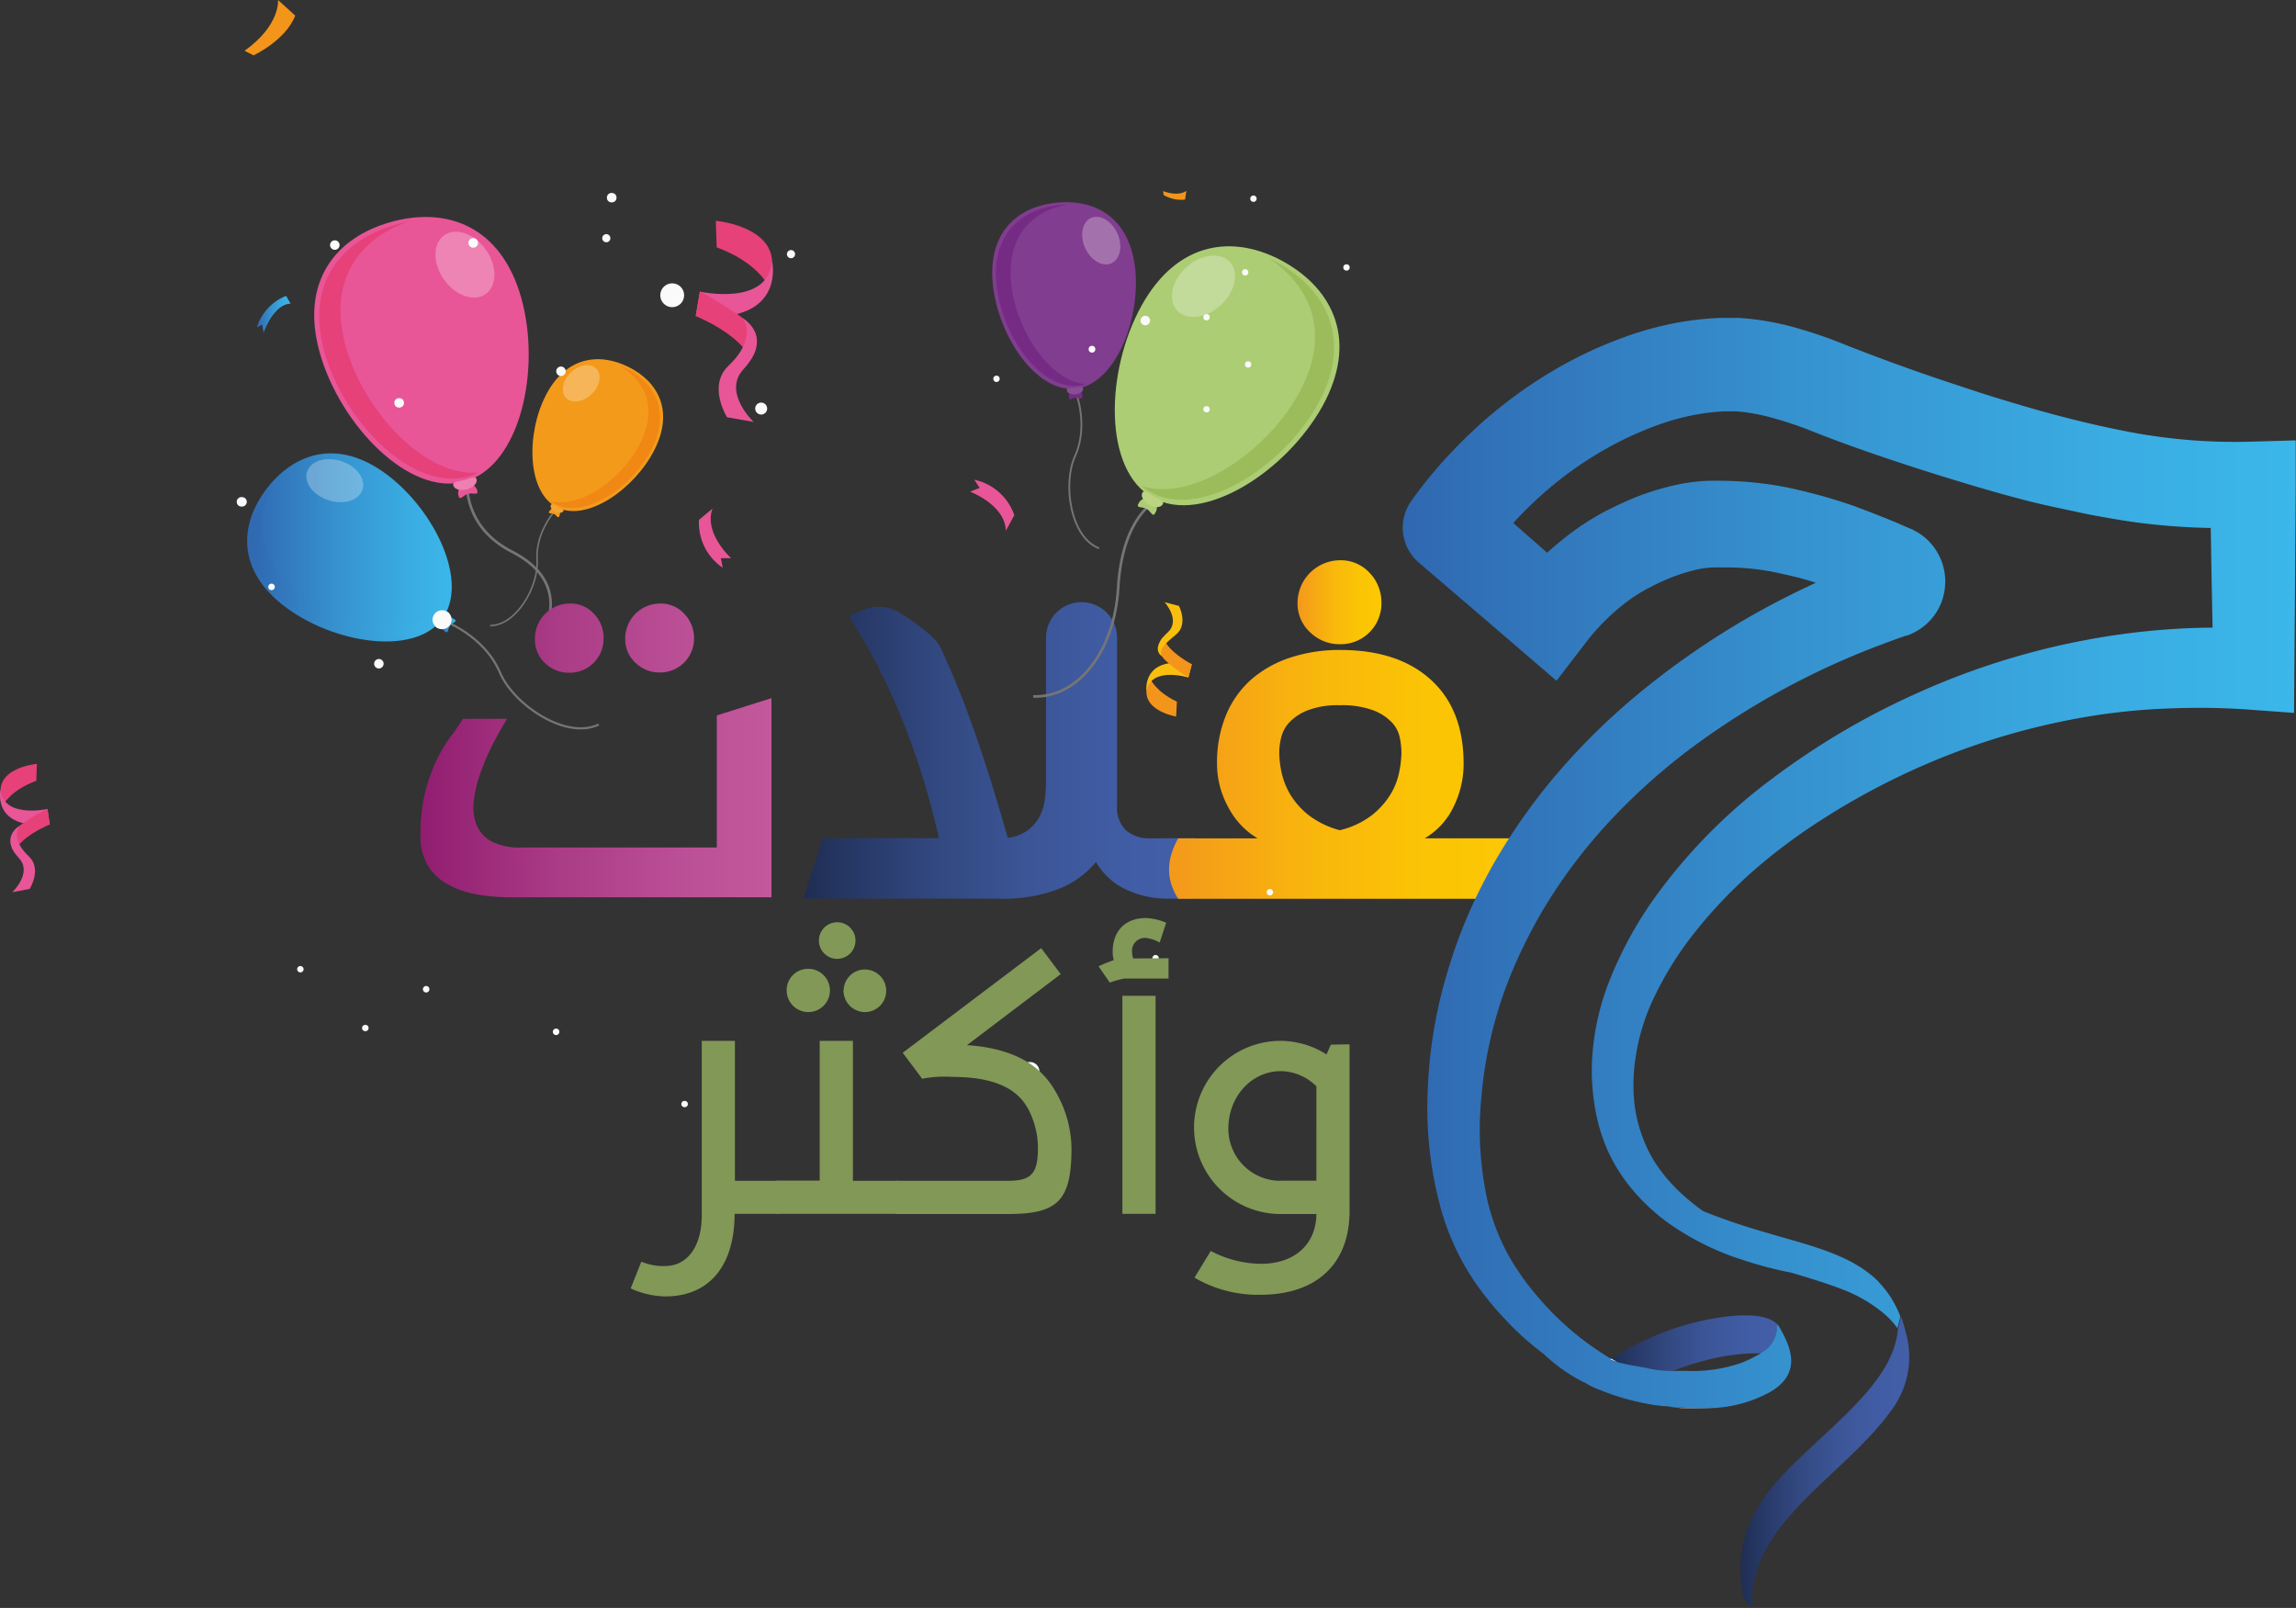 <svg xmlns="http://www.w3.org/2000/svg" xmlns:xlink="http://www.w3.org/1999/xlink" viewBox="0 0 338.56 237.12"><rect x="0" y="0" width="338.56" height="237.12" fill="#333333" stroke="none"/><defs><style>.cls-1{isolation:isolate;}.cls-2{fill:url(#linear-gradient);}.cls-3{fill:url(#linear-gradient-2);}.cls-4{fill:url(#linear-gradient-3);}.cls-5{fill:#fff;}.cls-6{fill:url(#linear-gradient-4);}.cls-7{fill:url(#linear-gradient-5);}.cls-8{fill:url(#linear-gradient-6);}.cls-9{fill:#f3951b;}.cls-10{fill:#e85697;}.cls-11{fill:#e7417a;}.cls-12,.cls-17,.cls-19,.cls-27,.cls-31{fill:none;stroke:#757576;stroke-miterlimit:10;}.cls-12{stroke-width:0.23px;}.cls-13{fill:#f49a1b;}.cls-14{fill:#f08813;}.cls-15{fill:#f5a532;}.cls-16,.cls-24{fill:#fafafa;}.cls-16{opacity:0.28;}.cls-17{stroke-width:0.39px;}.cls-18{fill:#ec81b1;}.cls-19{stroke-width:0.32px;}.cls-20{fill:url(#linear-gradient-7);}.cls-21{fill:url(#linear-gradient-8);}.cls-22{fill:url(#linear-gradient-9);}.cls-23{fill:#84cef4;}.cls-24{mix-blend-mode:overlay;}.cls-25{fill:url(#linear-gradient-10);}.cls-26{fill:#fabe0f;}.cls-27{stroke-width:0.27px;}.cls-28{fill:#752b84;}.cls-29{fill:#813d8f;}.cls-30{fill:#894d96;}.cls-31{stroke-width:0.39px;}.cls-32{fill:#accd74;}.cls-33{fill:#9cbc5c;}.cls-34{fill:#bcd481;}.cls-35{fill:url(#linear-gradient-11);}.cls-36{fill:#819857;}</style><linearGradient id="linear-gradient" x1="118.45" y1="110.68" x2="176.18" y2="110.68" gradientUnits="userSpaceOnUse"><stop offset="0" stop-color="#1f2d52"/><stop offset="0.1" stop-color="#253662"/><stop offset="0.34" stop-color="#324880"/><stop offset="0.57" stop-color="#3b5596"/><stop offset="0.8" stop-color="#405ca4"/><stop offset="1" stop-color="#425fa8"/></linearGradient><linearGradient id="linear-gradient-2" x1="172.39" y1="114.21" x2="224.58" y2="114.21" gradientUnits="userSpaceOnUse"><stop offset="0" stop-color="#f3981c"/><stop offset="0.11" stop-color="#f5a117"/><stop offset="0.42" stop-color="#f9b70c"/><stop offset="0.72" stop-color="#fbc405"/><stop offset="1" stop-color="#fcc803"/></linearGradient><linearGradient id="linear-gradient-3" x1="237.43" y1="198.07" x2="262.08" y2="198.07" xlink:href="#linear-gradient"/><linearGradient id="linear-gradient-4" x1="206.85" y1="127.3" x2="338.56" y2="127.3" gradientUnits="userSpaceOnUse"><stop offset="0" stop-color="#3068b0"/><stop offset="0.01" stop-color="#3069b1"/><stop offset="0.45" stop-color="#3693d0"/><stop offset="0.8" stop-color="#3aade3"/><stop offset="1" stop-color="#3bb7ea"/></linearGradient><linearGradient id="linear-gradient-5" x1="256.61" y1="215.63" x2="281.5" y2="215.63" xlink:href="#linear-gradient"/><linearGradient id="linear-gradient-6" x1="37.87" y1="46.35" x2="42.85" y2="46.35" xlink:href="#linear-gradient-4"/><linearGradient id="linear-gradient-7" x1="65.14" y1="92.16" x2="67.18" y2="92.16" xlink:href="#linear-gradient-4"/><linearGradient id="linear-gradient-8" x1="36.44" y1="80.74" x2="66.63" y2="80.74" xlink:href="#linear-gradient-4"/><linearGradient id="linear-gradient-9" x1="37.1" y1="82.43" x2="65.82" y2="82.43" xlink:href="#linear-gradient-4"/><linearGradient id="linear-gradient-10" x1="191.33" y1="88.8" x2="203.7" y2="88.8" xlink:href="#linear-gradient-2"/><linearGradient id="linear-gradient-11" x1="62.01" y1="110.68" x2="113.76" y2="110.68" gradientUnits="userSpaceOnUse"><stop offset="0" stop-color="#911d70"/><stop offset="0.39" stop-color="#aa3b86"/><stop offset="0.76" stop-color="#bc5096"/><stop offset="1" stop-color="#c3589c"/></linearGradient></defs><title>Untitled-5</title><g class="cls-1"><g id="Layer_1" data-name="Layer 1"><path class="cls-2" d="M169.63,123.63a5.29,5.29,0,0,1-3.56-1.15,4.69,4.69,0,0,1-1.35-3.77V94.05a5.25,5.25,0,0,0-5.24-5.25h0a5.24,5.24,0,0,0-5.24,5.25v21.47a16.53,16.53,0,0,1-.21,2.62,7.37,7.37,0,0,1-.82,2.42,6,6,0,0,1-1.72,1.92,6.2,6.2,0,0,1-2.9,1.07c-.55-2-1.31-4.56-2.3-7.79s-2.11-6.59-3.4-10.11-2.7-6.93-4.25-10.24c-.72-1.51-3.63-3.56-5.87-5a6,6,0,0,0-5.49-.48h0a14.8,14.8,0,0,0-2.09,1,81.63,81.63,0,0,1,5.08,9c1.48,3.06,2.74,6,3.81,8.89s1.95,5.56,2.66,8.1,1.28,4.77,1.72,6.68H121.31l-2.86,8.92h28.74a22.78,22.78,0,0,0,9.13-1.51,13.75,13.75,0,0,0,5.29-3.89,10,10,0,0,0,4.17,3.93,14.25,14.25,0,0,0,6.72,1.47h3.68v-8.92Z"/><path class="cls-3" d="M173.73,132.55c-1.57-2.49-2-5.34,0-8.92h11.71A11.4,11.4,0,0,1,181.1,119a13.16,13.16,0,0,1-1.64-6.39,18.26,18.26,0,0,1,1.31-7.12,14.41,14.41,0,0,1,3.68-5.24A16.58,16.58,0,0,1,190.19,97a23.06,23.06,0,0,1,7.45-1.15q8.52,0,13.35,4.39t4.83,12.4a14.23,14.23,0,0,1-1.51,6.39,10.7,10.7,0,0,1-4.22,4.59h14.49v8.92H173.73ZM197.56,104a12.42,12.42,0,0,0-4.71.74,7.48,7.48,0,0,0-2.7,1.76,4.92,4.92,0,0,0-1.23,2.25,10,10,0,0,0-.29,2.21,14.77,14.77,0,0,0,.33,2.87,11,11,0,0,0,1.27,3.28,11.41,11.41,0,0,0,2.7,3.07,13,13,0,0,0,4.63,2.25,12.5,12.5,0,0,0,4.67-2.17,11.62,11.62,0,0,0,2.78-3.07,10.17,10.17,0,0,0,1.31-3.32,15.4,15.4,0,0,0,.33-2.91,11,11,0,0,0-.25-2.21,4.58,4.58,0,0,0-1.19-2.25,7.5,7.5,0,0,0-2.74-1.76A13.31,13.31,0,0,0,197.56,104Z"/><path class="cls-4" d="M262,195.23a4.25,4.25,0,0,1-2.41,4.34c-.4,0-.82,0-1.25,0a31.12,31.12,0,0,0-6.71,1,45.17,45.17,0,0,0-5,1.61l1,0a17.47,17.47,0,0,1-4.83-.43c-1.34-.27-3-.48-4.38-.89a8.35,8.35,0,0,1-1-.35l.13-.09.06,0a40,40,0,0,1,13.51-5.69C254.57,194,260,193.27,262,195.23Z"/><path class="cls-5" d="M245.2,207.34c-.27,0-.53-.08-.8-.12l.43.06Z"/><path class="cls-5" d="M252.72,207.66a33.39,33.39,0,0,1-6.5-.19A47.29,47.29,0,0,0,252.72,207.66Z"/><path class="cls-6" d="M331.94,65.13A82.91,82.91,0,0,1,317,64.21c-1.25-.18-2.46-.4-3.71-.65s-2.51-.51-3.76-.79q-3.78-.85-7.54-1.88c-2.51-.68-5-1.43-7.53-2.2s-5-1.62-7.55-2.45q-7.52-2.52-14.79-5.39A67.59,67.59,0,0,0,263.56,48a40.39,40.39,0,0,0-4.75-.89c-.84-.11-1.69-.19-2.58-.23-.44,0-.9,0-1.35,0l-.63,0h-.6a45.47,45.47,0,0,0-9.38,1.37,46.77,46.77,0,0,0-4.48,1.37c-1.42.51-2.83,1.07-4.22,1.67a64.15,64.15,0,0,0-8,4.25,69.12,69.12,0,0,0-7.27,5.25q-1.74,1.43-3.37,3c-1.08,1-2.12,2.06-3.14,3.15a63.57,63.57,0,0,0-5.73,7h0a6.78,6.78,0,0,0,1.13,9c5,4.3,10,8.55,14.93,12.82l5.4,4.63,4.28-5.58a31.9,31.9,0,0,1,4.68-4.94,27.43,27.43,0,0,1,2.65-2c.47-.31.93-.58,1.41-.85.24-.14.48-.26.73-.39l.78-.4a28,28,0,0,1,6.19-2.25c.48-.1.95-.17,1.41-.23s.81-.06,1.5-.08c1.22,0,2.42,0,3.61.07s2.36.2,3.5.39l.85.14.89.18,1.86.41c1.23.29,2.44.6,3.64,1l.26.08c-3.65,1.68-7.22,3.52-10.69,5.55a118.65,118.65,0,0,0-14.3,9.86,99.17,99.17,0,0,0-12.6,12.08,87.59,87.59,0,0,0-10.13,14.3A75,75,0,0,0,213.24,144a68.63,68.63,0,0,0-2.73,17.35,55.9,55.9,0,0,0,2.14,17.54,37.4,37.4,0,0,0,3.63,8.28,35.41,35.41,0,0,0,2.54,3.73c.9,1.16,1.84,2.3,2.85,3.37a44.06,44.06,0,0,0,6,5.43,24.5,24.5,0,0,0,5.77,4.09s0,0,0,0a1.35,1.35,0,0,1,.45.22A10.53,10.53,0,0,0,236,205c.71.29,1.44.57,2.21.81l.9.29c.84.25,1.71.47,2.6.67l.35.08.77.15c.42.09.86.16,1.29.23l.27,0,.43.06.37.06.35,0,.67.08a47.29,47.29,0,0,0,6.5.19,1.37,1.37,0,0,0,.29,0h0a19.56,19.56,0,0,0,7.79-2.22c5.05-2.78,3.29-6.72,1.64-9.61a2.74,2.74,0,0,0-.45-.58,4.25,4.25,0,0,1-2.41,4.34h.11a21.22,21.22,0,0,1-2.88,1.42,22,22,0,0,1-8.19,1.19l-1,0a17.47,17.47,0,0,1-4.83-.43c-1.34-.27-3-.48-4.38-.89a8.35,8.35,0,0,1-1-.35l.13-.09.06,0a43.2,43.2,0,0,1-11.53-10c-.82-1-1.57-2-2.29-3.11a28.21,28.21,0,0,1-1.9-3.24,32.57,32.57,0,0,1-2.53-7,48.57,48.57,0,0,1-.9-15.26,61.78,61.78,0,0,1,3.22-15.11,64.45,64.45,0,0,1,3-7.15,71,71,0,0,1,3.74-6.78,77.9,77.9,0,0,1,9.52-12.24,91,91,0,0,1,11.66-10.34,113.89,113.89,0,0,1,27.54-15c1.22-.47,2.46-.92,3.71-1.36l.23-.08.12,0,.21-.08a8,8,0,0,0,1.65-.84,8.32,8.32,0,0,0,3.77-6.41,8.38,8.38,0,0,0-.52-3.66,8.59,8.59,0,0,0-2.12-3.18c-.24-.23-.49-.41-.74-.61a5.81,5.81,0,0,0-.76-.5l-.73-.4-.14-.06-.06,0-.15-.07-1.08-.47-1-.44c-1.34-.55-2.69-1.08-4-1.59l-2-.76q-1.08-.37-2.16-.72c-1.44-.46-2.88-.87-4.33-1.24-.72-.19-1.44-.36-2.17-.53l-1.13-.25-1.19-.23c-1.57-.28-3.14-.47-4.71-.61s-3.11-.18-4.65-.19c-.69,0-1.72,0-2.63.1a25.8,25.8,0,0,0-2.68.37,38.41,38.41,0,0,0-9.39,3.17l-1.07.51-1.11.58c-.73.4-1.45.82-2.15,1.26a42.87,42.87,0,0,0-4,2.9c-.67.56-1.33,1.13-2,1.73l-5-4.38c.22-.25.45-.5.68-.74.83-.87,1.69-1.73,2.57-2.55s1.77-1.61,2.7-2.37a53.37,53.37,0,0,1,5.84-4.17,50.93,50.93,0,0,1,6.28-3.32c1.08-.48,2.18-.92,3.29-1.32s2.15-.73,3.24-1a31.92,31.92,0,0,1,6.57-1h1.46c.46,0,.95.06,1.45.12a28.76,28.76,0,0,1,3.18.59,54.84,54.84,0,0,1,6.8,2.22c5.16,2.05,10.4,3.83,15.61,5.52,2.62.83,5.21,1.64,7.86,2.43s5.31,1.54,8,2.24S304,75,306.75,75.6c1.38.29,2.76.55,4.16.79s2.84.48,4.27.67a97.71,97.71,0,0,0,10.81.8l.12,7.2.15,7.5c-2.1,0-4.19.09-6.29.23a105.82,105.82,0,0,0-12.64,1.64A109.12,109.12,0,0,0,283.18,102a110.58,110.58,0,0,0-21.72,12.72,80.42,80.42,0,0,0-17.76,18.08,57.05,57.05,0,0,0-6.17,11.31,37,37,0,0,0-2.8,12.88,32.87,32.87,0,0,0,.51,6.64,25.94,25.94,0,0,0,2,6.42,25,25,0,0,0,3.67,5.62,29.65,29.65,0,0,0,4.79,4.46,39.59,39.59,0,0,0,11.32,5.68,58,58,0,0,0,7.13,1.87c2.63.78,5.24,1.57,7.7,2.53a21.28,21.28,0,0,1,6.14,3.66l.26.24a9.76,9.76,0,0,1,.71.73,8.73,8.73,0,0,1,.8,1,15.93,15.93,0,0,0,.46-1.7,15,15,0,0,0-1.3-2.63c0-.09-.1-.18-.16-.27l-.09-.12a3.28,3.28,0,0,0-.2-.31c-.22-.3-.45-.61-.7-.91l-.28-.33-.34-.37L277,189l-.29-.27-.29-.27-.29-.26c-.24-.21-.49-.4-.76-.6l-.23-.18-.25-.17-.21-.15-.25-.17-.36-.22-.39-.24c-3.88-2.26-9.05-3.43-13.77-4.86a92,92,0,0,1-8.76-3,29.22,29.22,0,0,1-2.54-2,24.57,24.57,0,0,1-3.74-4,19.09,19.09,0,0,1-2.57-4.67A21.61,21.61,0,0,1,241,162.7a27,27,0,0,1,0-5.39,31.18,31.18,0,0,1,3-10.43,49.6,49.6,0,0,1,6-9.5c1.17-1.48,2.42-2.92,3.71-4.29s2.66-2.71,4.07-4a82.54,82.54,0,0,1,9-7,106.2,106.2,0,0,1,20.39-10.7,103.82,103.82,0,0,1,22.1-5.94,93.37,93.37,0,0,1,11.33-1,103.51,103.51,0,0,1,11.41.22l6.26.46.05-6.45L338.43,85l.09-13.59,0-6.47ZM277,82.12c.11,0,0,0,0,0l-.13,0-.11,0A2.18,2.18,0,0,1,277,82.12Z"/><path class="cls-5" d="M237.87,200.52l-.25-.15-.06,0-.13.09a8.35,8.35,0,0,0,1,.35Zm14.85,7.14h.1l.19,0A1.37,1.37,0,0,1,252.72,207.66Z"/><path class="cls-7" d="M281,196.43a13.11,13.11,0,0,1-2.29,11.79c-5.07,7-14.36,12.91-18.28,20.19a16.58,16.58,0,0,0-2,5.88,11.67,11.67,0,0,0,0,2.83,5.77,5.77,0,0,1-1.34-1.62h0c-1.13-5.33-.22-11,4.52-16.56,5.79-6.8,16.08-13.45,17.92-21.08a8.2,8.2,0,0,0,.33-2h0a15.93,15.93,0,0,0,.46-1.7A19.06,19.06,0,0,1,281,196.43Z"/><path class="cls-8" d="M38.87,49.07l-.21-1.2-.79.41a7.34,7.34,0,0,1,4.32-4.65l.66,1.16S40.61,44.52,38.87,49.07Z"/><path class="cls-9" d="M36.06,7.49l1.34.67s4.76-2.23,6.13-5.86L41,0S41.38,3.7,36.06,7.49Z"/><path class="cls-10" d="M148.32,78.27l1.25-2.3a8,8,0,0,0-5.9-5.22l.79,1.2-1.42.56S148.2,74.42,148.32,78.27Z"/><path class="cls-11" d="M5.35,115.15l.09-2.5s-7.25.62-4.88,5.91C.56,118.56,1.66,116.48,5.35,115.15Z"/><path class="cls-10" d="M7,119.3S.38,120.76.09,116.38c0,0-1.45,6,7.25,5.21Z"/><path class="cls-11" d="M7.34,121.59s-4.24,1.68-5.22,4.07c0,0-1.85-2.22,1.3-4.26A21.66,21.66,0,0,1,7,119.3Z"/><path class="cls-10" d="M4.37,131.09s1.88-2.94-.14-4.83-2-3.53-1.35-4.47c0,0-3,1.64-.07,4.78,2,2.18-1,5-1,5Z"/><path class="cls-12" d="M82.1,75s-3.18,3.3-2.9,7.61c.25,3.78-3,9.62-6.93,9.65"/><path class="cls-13" d="M81,75.41A.85.85,0,0,1,82.1,75a.83.83,0,0,1,.37,1.12c-.21.42-.36-.12-.77-.32S80.76,75.83,81,75.41Z"/><path class="cls-13" d="M96.51,66.32C93.62,72.05,86.63,77,82.19,74.85s-4.65-10.7-1.77-16.43,7.77-6.51,12.21-4.33S99.39,60.59,96.51,66.32Z"/><path class="cls-14" d="M92.1,54.2a9.37,9.37,0,0,0-.86-.38c3.89,2.28,5.79,6.33,3.17,11.54s-8.83,9.73-13.25,8.51a5.1,5.1,0,0,0,.8.5c4.44,2.18,11.34-2.61,14.14-8.18S96.55,56.38,92.1,54.2Z"/><path class="cls-15" d="M83.08,75.37c-.16.3-.7.35-1.21.1s-.79-.7-.64-1,.51,0,1,.27S83.23,75.06,83.08,75.37Z"/><path class="cls-16" d="M87.28,58.08c-1.22,1.2-2.91,1.48-3.78.63s-.58-2.53.63-3.73,2.91-1.49,3.78-.63S88.49,56.88,87.28,58.08Z"/><path class="cls-17" d="M68.89,71.27s-.55,6.43,6.58,10.08,6.5,9.05,4,13.39"/><path class="cls-10" d="M70.38,72.35a1.45,1.45,0,0,0-1.77-1,1.43,1.43,0,0,0-1,1.78c.22.77.64-.09,1.4-.3S70.6,73.12,70.38,72.35Z"/><path class="cls-10" d="M47.17,52.09c3,10.57,13.16,21.18,21.35,18.92s11.32-16.54,8.33-27.12-11-13.43-19.16-11.17S44.18,41.51,47.17,52.09Z"/><path class="cls-11" d="M58.54,33.08c.52-.15,1.05-.27,1.58-.38C52.81,35.32,48.3,41.53,51,51.14s11.7,19.21,19.56,18.55a8.31,8.31,0,0,1-1.53.58c-8.19,2.27-18.25-8-21.16-18.26S50.34,35.34,58.54,33.08Z"/><path class="cls-18" d="M66.85,71.6c.16.57,1.05.82,2,.56s1.58-.93,1.42-1.5-.86-.13-1.8.13S66.69,71,66.85,71.6Z"/><path class="cls-16" d="M65.41,41.15c1.66,2.41,4.41,3.42,6.15,2.25s1.81-4.07.15-6.49-4.41-3.42-6.15-2.25S63.75,38.73,65.41,41.15Z"/><path class="cls-19" d="M65.37,91.52s6,2.13,8.34,7.64c2.05,4.8,9.76,10,14.58,7.68"/><path class="cls-20" d="M67,91.32a1.18,1.18,0,0,0-1.64.2,1.15,1.15,0,0,0,.25,1.61c.52.39.37-.36.75-.86S67.53,91.71,67,91.32Z"/><path class="cls-21" d="M42.14,89.56c7.14,5.32,18.89,7.2,23,1.8s-.94-16-8.08-21.37S43.42,66.69,39.3,72.1,35,84.24,42.14,89.56Z"/><path class="cls-22" d="M40,71.92c.27-.35.55-.69.83-1-3.38,5.2-3.19,11.35,3.3,16.19s17,6.64,21.68,2.43a6.73,6.73,0,0,1-.69,1.1C61,96,49.5,94.33,42.56,89.16S35.89,77.32,40,71.92Z"/><path class="cls-23" d="M64.38,92.55c.38.28,1.08,0,1.55-.61s.55-1.36.16-1.64-.61.33-1.09,1S64,92.26,64.38,92.55Z"/><path class="cls-16" d="M48.4,73.76c2.25.74,4.51.06,5.05-1.53s-.86-3.48-3.11-4.22-4.52-.06-5.06,1.53S46.14,73,48.4,73.76Z"/><ellipse class="cls-24" cx="65.19" cy="91.39" rx="1.41" ry="1.4"/><ellipse class="cls-24" cx="58.86" cy="59.41" rx="0.71" ry="0.7"/><ellipse class="cls-24" cx="90.2" cy="29.15" rx="0.71" ry="0.7"/><path class="cls-24" d="M40.52,86.54a.48.48,0,1,1-.47-.47A.47.47,0,0,1,40.52,86.54Z"/><path class="cls-24" d="M44.77,142.93a.48.48,0,0,1-.48.47.47.47,0,0,1,0-.94A.48.48,0,0,1,44.77,142.93Z"/><path class="cls-24" d="M82.48,152.15a.48.48,0,1,1-.47-.47A.47.47,0,0,1,82.48,152.15Z"/><path class="cls-24" d="M63.32,145.87a.48.48,0,1,1-.48-.47A.48.48,0,0,1,63.32,145.87Z"/><ellipse class="cls-24" cx="100.95" cy="162.81" rx="0.48" ry="0.47"/><ellipse class="cls-24" cx="53.87" cy="151.6" rx="0.48" ry="0.47"/><path class="cls-24" d="M56.57,97.88a.71.71,0,0,1-.71.7.7.7,0,1,1,.71-.7Z"/><ellipse class="cls-24" cx="65.19" cy="119.27" rx="0.71" ry="0.7"/><path class="cls-24" d="M50.07,36.14a.7.7,0,0,1-.7.7.7.7,0,1,1,.7-.7Z"/><path class="cls-24" d="M70.49,35.81a.71.71,0,1,1-.71-.7A.71.71,0,0,1,70.49,35.81Z"/><path class="cls-24" d="M83.42,54.75a.71.71,0,0,1-.71.7.7.7,0,1,1,.71-.7Z"/><path class="cls-24" d="M36.39,74a.7.7,0,0,1-.7.7.7.7,0,1,1,0-1.39A.69.69,0,0,1,36.39,74Z"/><path class="cls-25" d="M191.33,88.93a6.3,6.3,0,0,1,6.31-6.31,5.76,5.76,0,0,1,4.3,1.84,6.25,6.25,0,0,1,1.76,4.47A6,6,0,0,1,197.64,95a6.21,6.21,0,0,1-4.46-1.76A5.74,5.74,0,0,1,191.33,88.93Z"/><path class="cls-9" d="M171.51,28.18l.07.57a5.07,5.07,0,0,0,3.17.68l.19-1.28S173.85,29.05,171.51,28.18Z"/><path class="cls-10" d="M105.07,75l-2,1.66a8,8,0,0,0,3.5,7.06l-.28-1.41h1.52S103.73,78.63,105.07,75Z"/><path class="cls-11" d="M105.68,36.48l-.13-3.92s11.25,1,7.57,9.29C113.12,41.85,111.41,38.57,105.68,36.48Z"/><path class="cls-10" d="M103.2,43s10.19,2.29,10.64-4.59c0,0,2.26,9.46-11.25,8.19Z"/><path class="cls-11" d="M102.59,46.61s6.58,2.64,8.1,6.39c0,0,2.88-3.5-2-6.69S103.2,43,103.2,43Z"/><path class="cls-10" d="M107.21,61.53s-2.92-4.62.21-7.59,3.11-5.55,2.1-7c0,0,4.65,2.57.11,7.51-3.14,3.41,1.5,7.77,1.5,7.77Z"/><path class="cls-9" d="M173.54,103.47l-.11,2.2s-6.26-1.06-3.81-5.55C169.62,100.12,170.43,102,173.54,103.47Z"/><path class="cls-26" d="M175.24,99.92s-5.61-1.75-6.18,2.08c0,0-.83-5.4,6.68-4.06Z"/><path class="cls-9" d="M175.74,97.94s-3.56-1.79-4.24-4c0,0-1.78,1.83.81,3.84a18.63,18.63,0,0,0,2.93,2.1Z"/><path class="cls-26" d="M173.85,89.36s1.42,2.72-.47,4.25-2.55,2.32-2,3.19c0,0-1.94-1,.83-3.57,1.92-1.77-.48-4.43-.48-4.43Z"/><path class="cls-27" d="M158.53,57.55s2.1,5,0,9.69c-1.86,4.08-.72,12,3.54,13.62"/><path class="cls-28" d="M159.6,58.46a1,1,0,1,0-1.94.19c.05.56.44,0,1,0S159.66,59,159.6,58.46Z"/><path class="cls-29" d="M146.39,41.85c.74,7.58,6.32,16,12.12,15.48s9.64-9.95,8.9-17.53-5.78-10.49-11.58-9.92S145.65,34.27,146.39,41.85Z"/><path class="cls-28" d="M156.36,30.22l1.11-.06c-5.25.91-9,4.62-8.37,11.5s5.58,14.52,11,15a6,6,0,0,1-1.1.22c-5.8.56-11.36-7.65-12.07-15S150.55,30.79,156.36,30.22Z"/><path class="cls-30" d="M157.31,57.53c0,.41.61.69,1.28.62s1.18-.45,1.14-.86-.57-.19-1.24-.12S157.27,57.12,157.31,57.53Z"/><path class="cls-16" d="M160,36.55c.83,1.85,2.57,2.87,3.88,2.28s1.72-2.57.89-4.41-2.57-2.87-3.89-2.28S159.19,34.71,160,36.55Z"/><path class="cls-31" d="M170.42,73.86s-4.93,2.32-5.54,12.84c-.54,9.37-5.94,16.25-12.53,16"/><path class="cls-32" d="M167.87,74.28a1.42,1.42,0,1,1,2.47,1.38c-.39.7-.59-.24-1.27-.62S167.48,75,167.87,74.28Z"/><path class="cls-32" d="M195,59.91c-5.35,9.61-17.61,17.6-25,13.5s-7-18.73-1.67-28.34,13.69-10.55,21-6.45S200.3,50.3,195,59.91Z"/><path class="cls-33" d="M188.46,38.77c-.48-.27-1-.51-1.43-.73,6.41,4.23,9.3,11.33,4.44,20.06s-15.76,16-23.16,13.55a8,8,0,0,0,1.32.92c7.36,4.1,19.45-3.57,24.65-12.9S195.82,42.87,188.46,38.77Z"/><path class="cls-34" d="M171.45,74.37c-.29.52-1.21.56-2,.09s-1.3-1.28-1-1.79.85.07,1.7.54S171.74,73.86,171.45,74.37Z"/><path class="cls-16" d="M180,45c-2.16,2-5.05,2.31-6.45.77s-.79-4.38,1.37-6.35,5.05-2.32,6.45-.77S182.12,43.07,180,45Z"/><circle class="cls-24" cx="99.12" cy="43.54" r="1.76"/><path class="cls-24" d="M153.27,158a1.4,1.4,0,1,1-1.39-1.39A1.4,1.4,0,0,1,153.27,158Z"/><path class="cls-24" d="M113.12,60.25a.88.88,0,1,1-.88-.88A.88.88,0,0,1,113.12,60.25Z"/><path class="cls-24" d="M169.58,47.27a.7.7,0,0,1-1.4,0,.7.7,0,0,1,1.4,0Z"/><path class="cls-24" d="M90,35.05a.6.6,0,1,1-1.19,0,.6.6,0,0,1,1.19,0Z"/><path class="cls-24" d="M147.41,55.86a.47.47,0,1,1-.47-.47A.47.47,0,0,1,147.41,55.86Z"/><path class="cls-24" d="M117.24,37.47a.6.6,0,1,1-.6-.59A.6.6,0,0,1,117.24,37.47Z"/><path class="cls-24" d="M137.74,156.51a.47.47,0,1,1-.47-.47A.47.47,0,0,1,137.74,156.51Z"/><circle class="cls-24" cx="166.3" cy="152.6" r="0.47"/><path class="cls-24" d="M170.87,141.3a.47.47,0,1,1-.47-.47A.47.47,0,0,1,170.87,141.3Z"/><path class="cls-24" d="M184.08,40.16a.47.47,0,1,1-.47-.47A.47.47,0,0,1,184.08,40.16Z"/><path class="cls-24" d="M185.3,29.3a.47.47,0,1,1-.47-.47A.47.47,0,0,1,185.3,29.3Z"/><circle class="cls-24" cx="198.55" cy="39.44" r="0.47"/><circle class="cls-24" cx="177.91" cy="46.78" r="0.47"/><circle class="cls-24" cx="177.91" cy="60.35" r="0.47"/><path class="cls-24" d="M187.72,131.57a.47.47,0,0,1-.47.47.47.47,0,1,1,0-.94A.47.47,0,0,1,187.72,131.57Z"/><circle class="cls-24" cx="184.04" cy="53.74" r="0.47"/><path class="cls-24" d="M161.51,51.49A.49.49,0,0,1,161,52a.48.48,0,0,1-.47-.48A.47.47,0,0,1,161,51,.48.48,0,0,1,161.51,51.49Z"/><path class="cls-35" d="M75.32,132.32a27.75,27.75,0,0,1-5.24-.47,13.08,13.08,0,0,1-4.24-1.55A7.63,7.63,0,0,1,63,127.48a8.35,8.35,0,0,1-1-4.23,26.17,26.17,0,0,1,.71-6.49,24,24,0,0,1,1.68-4.67,22.18,22.18,0,0,1,2-3.39A28.41,28.41,0,0,0,68.26,106h6.52c-.8,1.29-1.57,2.66-2.28,4.09a32.57,32.57,0,0,0-1.78,4.27,17.66,17.66,0,0,0-.88,4,7,7,0,0,0,.47,3.4,4.93,4.93,0,0,0,2.22,2.35,9.2,9.2,0,0,0,4.4.87H105.7V105.5l8.06-2.55v29.37Zm3.56-38.11A5.16,5.16,0,0,1,84.06,89a4.68,4.68,0,0,1,3.52,1.51A5.09,5.09,0,0,1,89,94.21a5,5,0,0,1-5,5,5.09,5.09,0,0,1-3.67-1.45A4.72,4.72,0,0,1,78.88,94.21Zm13.31,0A5.16,5.16,0,0,1,97.36,89a4.68,4.68,0,0,1,3.53,1.51,5.13,5.13,0,0,1,1.45,3.66,5,5,0,0,1-5,5,5.09,5.09,0,0,1-3.66-1.45A4.68,4.68,0,0,1,92.19,94.21Z"/><path class="cls-36" d="M114.81,179h-6.49c0,7.71-3.78,12.18-10.21,12.18A12.74,12.74,0,0,1,93,190l0,0,1.54-3.88.05-.06a8.32,8.32,0,0,0,3.46.64c3.3,0,5.43-2.87,5.43-7.5V153.49h4.89v20.64h6.49Z"/><path class="cls-36" d="M132.36,174.13V179H114.54v-4.9h6.33V153.49h4.9v20.64ZM116,146a3.14,3.14,0,0,1,3.14-3.13A3.19,3.19,0,1,1,116,146Zm8.4,0a3.14,3.14,0,1,1,3.14,3.25A3.18,3.18,0,0,1,124.38,146Z"/><path class="cls-36" d="M158,169.29c0,7.77-2,9.74-9.36,9.74H132.1v-4.9h16.49c3.45,0,4.46-1,4.46-4.84a12.43,12.43,0,0,0-1.38-5.64c-1.06-2-3.4-4.84-11.22-4.84a17.47,17.47,0,0,0-4.47.27l-2.87-3.83,20.42-15.43,2.88,3.83-13.83,10.48a23.84,23.84,0,0,1,4.14.59c5.7,1.33,7.93,4.36,9.21,6.75A17,17,0,0,1,158,169.29Z"/><path class="cls-36" d="M172.31,141.31v3h-6.59a14.74,14.74,0,0,0-2.08.59l-1.65-2.4a17.45,17.45,0,0,1,2.24-.9,4.7,4.7,0,0,1-.16-1.22c0-3.09,1.86-5,4.89-5a8.26,8.26,0,0,1,3,.7L171,139a5.23,5.23,0,0,0-2.07-.69,1.9,1.9,0,0,0-2,2.08,3.49,3.49,0,0,0,.16.95Zm-6.81,5.53h4.9V179h-4.9Z"/><path class="cls-36" d="M199,154V178.6c0,7.82-4.89,12.34-13.19,12.34a18.55,18.55,0,0,1-9.63-2.5v-.11l2.34-3.83h.06a16.21,16.21,0,0,0,7.34,1.87c5,0,8.14-2.88,8.19-7.34h-5.27a12.77,12.77,0,0,1,0-25.54,12.77,12.77,0,0,1,6.76,2l.64-1.44Zm-10.16,20.11,5.27,0V160.2a7.54,7.54,0,0,0-5.27-2.24c-4.25,0-7.71,3.72-7.71,8.46A7.68,7.68,0,0,0,188.85,174.13Z"/><circle class="cls-36" cx="123.45" cy="138.7" r="2.7"/></g></g></svg>